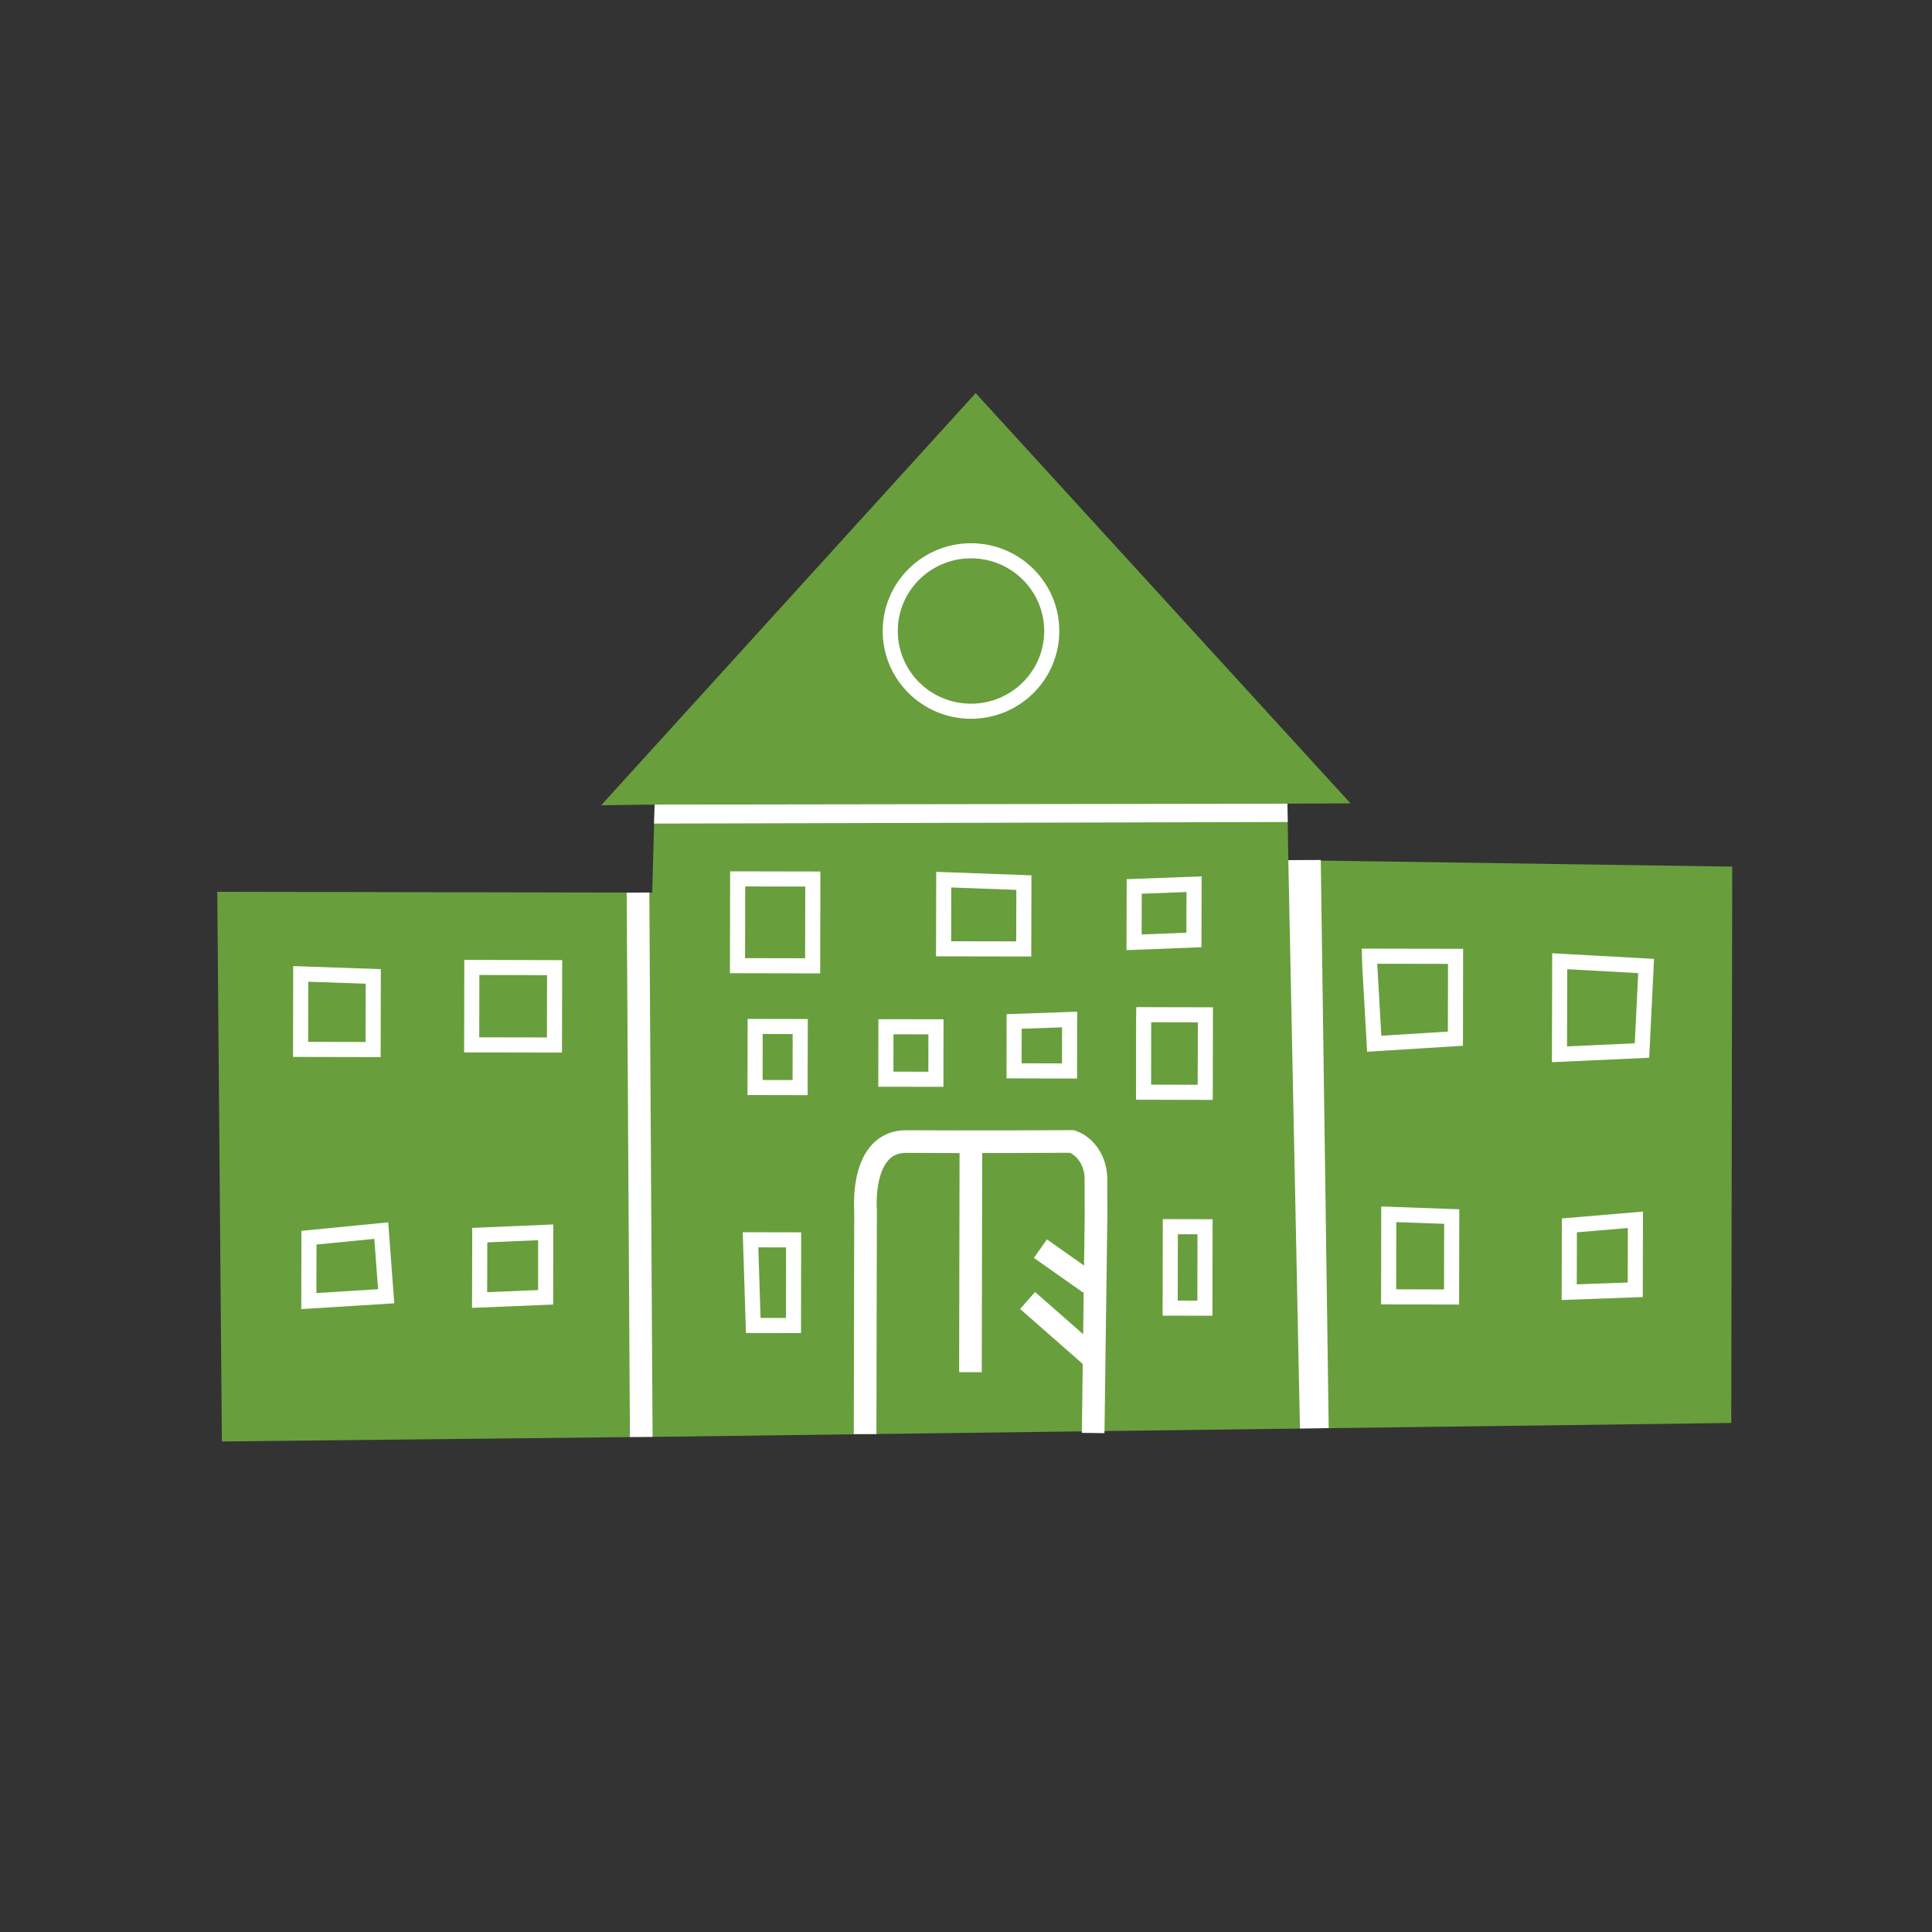 <?xml version="1.0" encoding="utf-8"?>
<!-- Generator: Adobe Illustrator 24.0.1, SVG Export Plug-In . SVG Version: 6.00 Build 0)  -->
<svg version="1.1" xmlns="http://www.w3.org/2000/svg" xmlns:xlink="http://www.w3.org/1999/xlink" x="0px" y="0px"
	 viewBox="0 0 256 256" style="enable-background:new 0 0 256 256;" xml:space="preserve">
<rect x="0" y="0" width="256" height="256" fill="#333333" stroke="none"/>
<style type="text/css">
	.st0{fill:#699E3C;}
	.st1{fill:#FFFFFF;}
	.st2{fill:none;stroke:#FFFFFF;stroke-width:3;stroke-miterlimit:10;}
	.st3{fill:none;stroke:#FFFFFF;stroke-width:2;stroke-miterlimit:10;}
</style>
<g id="Layer_2">
</g>
<g id="Layer_1">
	<g>
		<polygon class="st0" points="86.42,118.28 28.79,118.17 29.4,191 88.38,190.37 229.4,188.55 229.53,114.83 170.71,113.97 
			170.59,106.49 178.95,106.45 129.28,52.09 79.66,106.7 86.74,106.61 		"/>
		<g>
			<polygon class="st1" points="172.25,189.28 170.71,113.97 175.01,113.95 176.06,189.23 			"/>
		</g>
		<line class="st2" x1="84.54" y1="118.27" x2="84.97" y2="190.4"/>
		
			<ellipse transform="matrix(1.877901e-03 -1 1 1.877901e-03 44.81 212.115)" class="st3" cx="128.66" cy="83.61" rx="10.63" ry="10.7"/>
		
			<rect x="96.96" y="117.24" transform="matrix(1.877901e-03 -1 1 1.877901e-03 -19.7 224.698)" class="st3" width="11.5" height="9.96"/>
		<polygon class="st3" points="125.05,116.56 125.03,125.72 135.65,125.74 135.67,116.95 		"/>
		<polygon class="st3" points="150.29,117.46 150.27,124.86 158.2,124.55 158.22,117.16 		"/>
		<polygon class="st3" points="151.54,135.2 151.53,144.72 159.7,144.74 159.72,134.47 151.55,134.45 		"/>
		
			<rect x="151.97" y="165.65" transform="matrix(1.877901e-03 -1 1 1.877901e-03 -10.881 324.991)" class="st3" width="10.79" height="4.6"/>
		<polygon class="st3" points="99.45,164.28 99.81,175.63 105.14,175.64 105.16,164.29 		"/>
		
			<rect x="99" y="137.08" transform="matrix(1.877901e-03 -1 1 1.877901e-03 -37.218 242.844)" class="st3" width="8.09" height="5.97"/>
		<polygon class="st3" points="117.39,136.42 117.38,143 124.01,143.01 124.02,136.06 117.39,136.05 		"/>
		<polygon class="st3" points="134.38,135.35 134.37,141.89 141.72,141.91 141.73,135.09 		"/>
		<polygon class="st3" points="62.52,129 62.5,138.45 73.47,138.47 73.49,128.22 62.52,128.19 		"/>
		<polygon class="st3" points="63.57,164.34 63.55,172.26 72.3,171.9 72.31,163.29 63.57,163.66 		"/>
		<polygon class="st3" points="40.94,164 40.92,172.4 51.17,171.76 50.52,163.06 		"/>
		<polygon class="st3" points="39.85,130.05 39.83,139.05 49.44,139.07 49.46,129.38 39.85,129.05 		"/>
		<polygon class="st3" points="181.49,127.69 182.09,138.3 192.85,137.63 192.87,126.72 181.47,126.7 		"/>
		<polygon class="st3" points="206.67,127.37 206.64,139.7 217.57,139.2 218.12,128 		"/>
		<polygon class="st3" points="207.95,162.37 207.93,171.22 216.68,170.9 216.7,161.63 		"/>
		<polygon class="st3" points="184.02,160.9 184,171.84 192.34,171.86 192.36,161.2 		"/>
		<path class="st2" d="M114.63,190.02l0.06-29.63c0,0-0.77-9.2,5.46-9.13c6.57,0.07,21.89-0.01,21.89-0.01h0
			c1.71,0.58,3.21,2.51,3.18,5.08c-0.01,0.56,0.01,4.12,0.01,4.68l-0.38,28.87"/>
		<line class="st2" x1="128.65" y1="151.54" x2="128.59" y2="181.82"/>
		<line class="st2" x1="144.37" y1="170.04" x2="137.86" y2="165.45"/>
		<line class="st2" x1="144.68" y1="179.8" x2="136.16" y2="172.32"/>
		<g>
			<polygon class="st1" points="86.67,109.13 86.74,106.61 170.59,106.49 170.63,108.92 			"/>
		</g>
	</g>
</g>
</svg>
